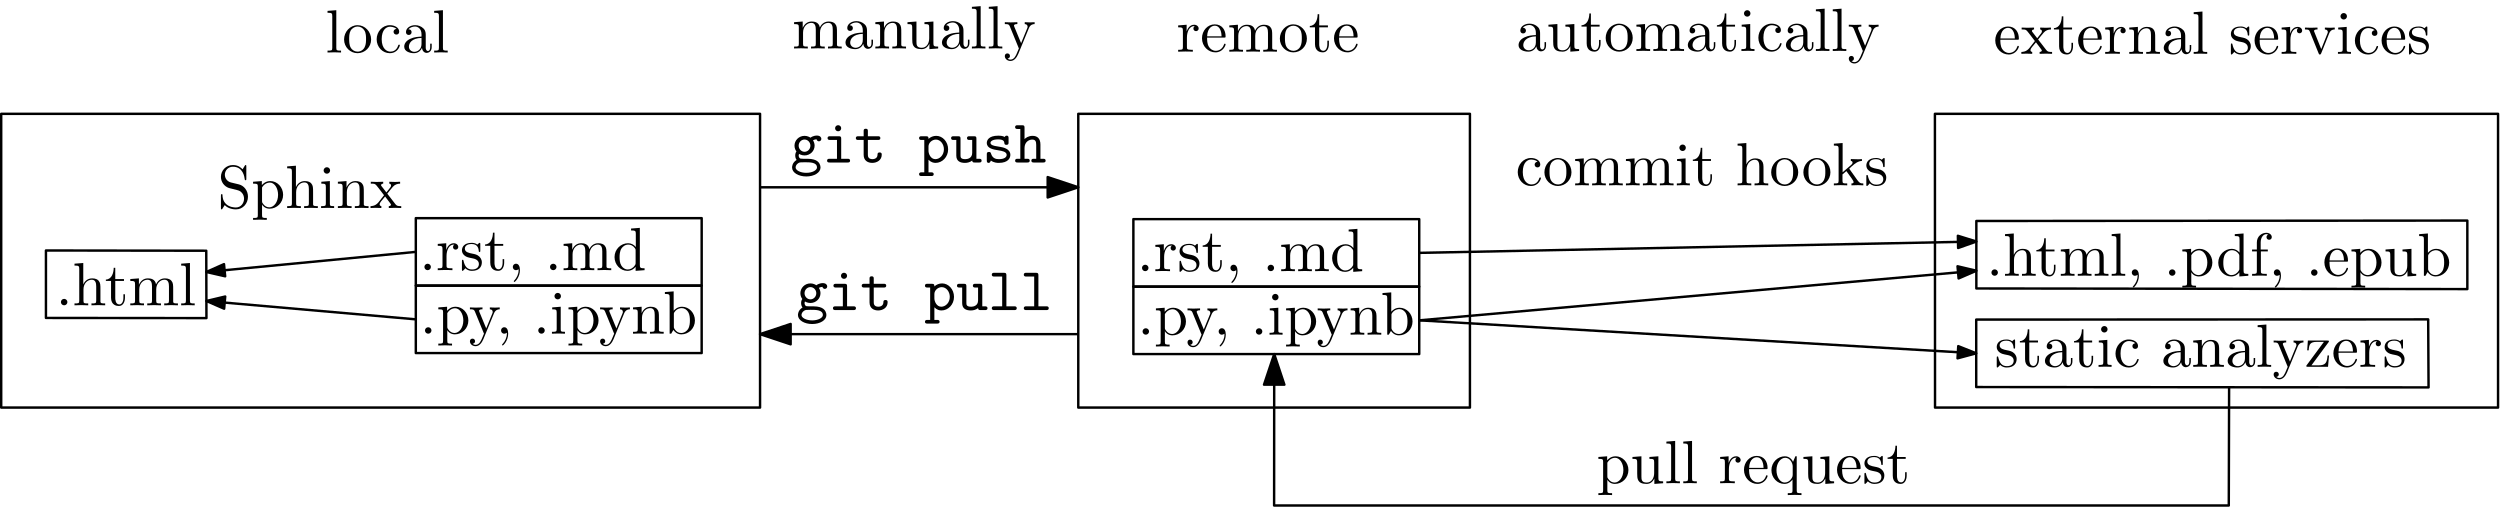<?xml version="1.0" encoding="UTF-8"?>
<svg xmlns="http://www.w3.org/2000/svg" xmlns:xlink="http://www.w3.org/1999/xlink" width="806pt" height="164pt" viewBox="0 0 806 164" version="1.1">
<defs>
<g>
<symbol overflow="visible" id="glyph0-0">
<path style="stroke:none;" d=""/>
</symbol>
<symbol overflow="visible" id="glyph0-1">
<path style="stroke:none;" d="M 3.781 -1.047 C 3.781 -1.609 3.297 -2.078 2.734 -2.078 C 2.156 -2.078 1.688 -1.609 1.688 -1.047 C 1.688 -0.469 2.156 0 2.734 0 C 3.297 0 3.781 -0.469 3.781 -1.047 Z M 3.781 -1.047 "/>
</symbol>
<symbol overflow="visible" id="glyph0-2">
<path style="stroke:none;" d="M 3.281 -6.531 L 3.281 -8.688 L 0.547 -8.469 L 0.547 -7.859 C 1.922 -7.859 2.078 -7.719 2.078 -6.766 L 2.078 -1.5 C 2.078 -0.609 1.875 -0.609 0.547 -0.609 L 0.547 0 C 1.312 -0.016 2.234 -0.062 2.797 -0.062 C 3.578 -0.062 4.5 -0.062 5.281 0 L 5.281 -0.609 L 4.875 -0.609 C 3.422 -0.609 3.375 -0.828 3.375 -1.531 L 3.375 -4.562 C 3.375 -6.5 4.203 -8.25 5.703 -8.25 C 5.844 -8.25 5.875 -8.25 5.922 -8.234 C 5.859 -8.219 5.469 -7.984 5.469 -7.469 C 5.469 -6.922 5.875 -6.625 6.312 -6.625 C 6.656 -6.625 7.156 -6.859 7.156 -7.484 C 7.156 -8.125 6.547 -8.688 5.703 -8.688 C 4.266 -8.688 3.562 -7.375 3.281 -6.531 Z M 3.281 -6.531 "/>
</symbol>
<symbol overflow="visible" id="glyph0-3">
<path style="stroke:none;" d="M 4.094 -3.812 C 4.516 -3.734 6.125 -3.422 6.125 -2 C 6.125 -1 5.438 -0.219 3.906 -0.219 C 2.266 -0.219 1.547 -1.344 1.172 -3 C 1.125 -3.266 1.094 -3.344 0.906 -3.344 C 0.656 -3.344 0.656 -3.203 0.656 -2.844 L 0.656 -0.25 C 0.656 0.078 0.656 0.219 0.859 0.219 C 0.969 0.219 0.984 0.203 1.359 -0.172 C 1.391 -0.219 1.391 -0.25 1.75 -0.625 C 2.609 0.203 3.5 0.219 3.906 0.219 C 6.172 0.219 7.078 -1.094 7.078 -2.516 C 7.078 -3.562 6.484 -4.141 6.25 -4.391 C 5.609 -5.016 4.828 -5.172 4.016 -5.328 C 2.906 -5.547 1.594 -5.797 1.594 -6.938 C 1.594 -7.625 2.109 -8.438 3.797 -8.438 C 5.953 -8.438 6.047 -6.656 6.094 -6.047 C 6.109 -5.875 6.297 -5.875 6.328 -5.875 C 6.578 -5.875 6.578 -5.969 6.578 -6.344 L 6.578 -8.328 C 6.578 -8.672 6.578 -8.812 6.375 -8.812 C 6.266 -8.812 6.234 -8.812 5.969 -8.562 C 5.922 -8.484 5.719 -8.312 5.641 -8.25 C 4.891 -8.812 4.094 -8.812 3.797 -8.812 C 1.391 -8.812 0.656 -7.484 0.656 -6.391 C 0.656 -5.703 0.969 -5.156 1.5 -4.719 C 2.125 -4.203 2.672 -4.094 4.094 -3.812 Z M 4.094 -3.812 "/>
</symbol>
<symbol overflow="visible" id="glyph0-4">
<path style="stroke:none;" d="M 3.406 -7.859 L 6.219 -7.859 L 6.219 -8.469 L 3.406 -8.469 L 3.406 -12.094 L 2.906 -12.094 C 2.891 -10.484 2.297 -8.375 0.375 -8.297 L 0.375 -7.859 L 2.047 -7.859 L 2.047 -2.438 C 2.047 -0.016 3.875 0.219 4.578 0.219 C 5.969 0.219 6.531 -1.172 6.531 -2.438 L 6.531 -3.562 L 6.031 -3.562 L 6.031 -2.484 C 6.031 -1.016 5.438 -0.281 4.719 -0.281 C 3.406 -0.281 3.406 -2.062 3.406 -2.391 Z M 3.406 -7.859 "/>
</symbol>
<symbol overflow="visible" id="glyph0-5">
<path style="stroke:none;" d="M 3.984 -0.016 C 3.984 -1.281 3.516 -2.078 2.734 -2.078 C 2.047 -2.078 1.688 -1.547 1.688 -1.047 C 1.688 -0.531 2.031 0 2.734 0 C 3.047 0 3.281 -0.125 3.484 -0.281 L 3.516 -0.312 C 3.531 -0.312 3.562 -0.297 3.562 -0.016 C 3.562 1.234 3 2.438 2.141 3.359 C 2.031 3.484 2 3.5 2 3.578 C 2 3.719 2.109 3.797 2.203 3.797 C 2.438 3.797 3.984 2.234 3.984 -0.016 Z M 3.984 -0.016 "/>
</symbol>
<symbol overflow="visible" id="glyph0-6">
<path style="stroke:none;" d="M 2.156 -6.766 L 2.156 -1.5 C 2.156 -0.609 1.953 -0.609 0.625 -0.609 L 0.625 0 C 1.312 -0.016 2.312 -0.062 2.844 -0.062 C 3.359 -0.062 4.391 -0.016 5.047 0 L 5.047 -0.609 C 3.734 -0.609 3.516 -0.609 3.516 -1.5 L 3.516 -5.109 C 3.516 -7.156 4.906 -8.25 6.172 -8.25 C 7.406 -8.25 7.625 -7.188 7.625 -6.078 L 7.625 -1.5 C 7.625 -0.609 7.406 -0.609 6.094 -0.609 L 6.094 0 C 6.781 -0.016 7.781 -0.062 8.312 -0.062 C 8.828 -0.062 9.844 -0.016 10.516 0 L 10.516 -0.609 C 9.203 -0.609 8.984 -0.609 8.984 -1.5 L 8.984 -5.109 C 8.984 -7.156 10.375 -8.25 11.641 -8.25 C 12.875 -8.25 13.094 -7.188 13.094 -6.078 L 13.094 -1.5 C 13.094 -0.609 12.875 -0.609 11.562 -0.609 L 11.562 0 C 12.25 -0.016 13.25 -0.062 13.781 -0.062 C 14.297 -0.062 15.312 -0.016 15.984 0 L 15.984 -0.609 C 14.953 -0.609 14.469 -0.609 14.453 -1.203 L 14.453 -4.953 C 14.453 -6.641 14.453 -7.25 13.844 -7.953 C 13.562 -8.297 12.922 -8.688 11.781 -8.688 C 10.125 -8.688 9.266 -7.516 8.922 -6.766 C 8.656 -8.469 7.188 -8.688 6.312 -8.688 C 4.875 -8.688 3.953 -7.844 3.406 -6.625 L 3.406 -8.688 L 0.625 -8.469 L 0.625 -7.859 C 2 -7.859 2.156 -7.719 2.156 -6.766 Z M 2.156 -6.766 "/>
</symbol>
<symbol overflow="visible" id="glyph0-7">
<path style="stroke:none;" d="M 7.469 -1.078 L 7.469 0.219 L 10.359 0 L 10.359 -0.609 C 8.984 -0.609 8.828 -0.75 8.828 -1.703 L 8.828 -13.641 L 6 -13.422 L 6 -12.812 C 7.375 -12.812 7.531 -12.672 7.531 -11.719 L 7.531 -7.469 C 6.953 -8.172 6.109 -8.688 5.047 -8.688 C 2.734 -8.688 0.672 -6.766 0.672 -4.219 C 0.672 -1.734 2.594 0.219 4.828 0.219 C 6.094 0.219 6.984 -0.453 7.469 -1.078 Z M 7.469 -6.344 L 7.469 -2.312 C 7.469 -1.969 7.469 -1.922 7.25 -1.594 C 6.656 -0.656 5.781 -0.219 4.938 -0.219 C 4.047 -0.219 3.344 -0.734 2.875 -1.469 C 2.359 -2.281 2.297 -3.406 2.297 -4.203 C 2.297 -4.938 2.344 -6.109 2.906 -7 C 3.328 -7.609 4.062 -8.25 5.125 -8.25 C 5.812 -8.25 6.641 -7.953 7.25 -7.078 C 7.469 -6.734 7.469 -6.703 7.469 -6.344 Z M 7.469 -6.344 "/>
</symbol>
<symbol overflow="visible" id="glyph0-8">
<path style="stroke:none;" d="M 3.375 -7.391 L 3.375 -8.688 L 0.547 -8.469 L 0.547 -7.859 C 1.953 -7.859 2.078 -7.75 2.078 -6.875 L 2.078 2.312 C 2.078 3.203 1.875 3.203 0.547 3.203 L 0.547 3.812 C 1.219 3.797 2.234 3.75 2.75 3.75 C 3.281 3.75 4.281 3.797 4.969 3.812 L 4.969 3.203 C 3.656 3.203 3.438 3.203 3.438 2.312 L 3.438 -1.156 C 3.531 -0.844 4.359 0.219 5.859 0.219 C 8.203 0.219 10.234 -1.703 10.234 -4.25 C 10.234 -6.734 8.328 -8.688 6.125 -8.688 C 4.594 -8.688 3.781 -7.828 3.375 -7.391 Z M 3.438 -2.234 L 3.438 -6.625 C 4.016 -7.625 4.969 -8.203 5.969 -8.203 C 7.406 -8.203 8.609 -6.469 8.609 -4.25 C 8.609 -1.875 7.234 -0.219 5.781 -0.219 C 5 -0.219 4.25 -0.609 3.719 -1.422 C 3.438 -1.828 3.438 -1.844 3.438 -2.234 Z M 3.438 -2.234 "/>
</symbol>
<symbol overflow="visible" id="glyph0-9">
<path style="stroke:none;" d="M 8.156 -6.609 C 8.672 -7.844 9.672 -7.859 9.984 -7.859 L 9.984 -8.469 C 9.531 -8.438 8.969 -8.406 8.516 -8.406 C 8.156 -8.406 7.234 -8.453 6.797 -8.469 L 6.797 -7.859 C 7.406 -7.844 7.719 -7.516 7.719 -7.016 C 7.719 -6.828 7.703 -6.781 7.609 -6.547 L 5.625 -1.703 L 3.438 -7 C 3.359 -7.188 3.328 -7.266 3.328 -7.344 C 3.328 -7.859 4.047 -7.859 4.422 -7.859 L 4.422 -8.469 C 3.906 -8.453 2.609 -8.406 2.281 -8.406 C 1.75 -8.406 0.969 -8.438 0.375 -8.469 L 0.375 -7.859 C 1.312 -7.859 1.688 -7.859 1.969 -7.172 L 4.906 0 C 4.812 0.25 4.547 0.906 4.422 1.156 C 3.984 2.234 3.438 3.594 2.188 3.594 C 2.078 3.594 1.625 3.594 1.266 3.25 C 1.875 3.172 2.031 2.734 2.031 2.422 C 2.031 1.906 1.656 1.594 1.203 1.594 C 0.812 1.594 0.375 1.844 0.375 2.438 C 0.375 3.328 1.203 4.031 2.188 4.031 C 3.422 4.031 4.219 2.906 4.703 1.781 Z M 8.156 -6.609 "/>
</symbol>
<symbol overflow="visible" id="glyph0-10">
<path style="stroke:none;" d="M 3.484 -8.688 L 0.734 -8.469 L 0.734 -7.859 C 2 -7.859 2.188 -7.75 2.188 -6.781 L 2.188 -1.5 C 2.188 -0.609 1.969 -0.609 0.656 -0.609 L 0.656 0 C 1.281 -0.016 2.344 -0.062 2.812 -0.062 C 3.5 -0.062 4.188 -0.016 4.859 0 L 4.859 -0.609 C 3.562 -0.609 3.484 -0.703 3.484 -1.469 Z M 3.562 -12.109 C 3.562 -12.734 3.062 -13.156 2.516 -13.156 C 1.906 -13.156 1.469 -12.625 1.469 -12.109 C 1.469 -11.578 1.906 -11.062 2.516 -11.062 C 3.062 -11.062 3.562 -11.484 3.562 -12.109 Z M 3.562 -12.109 "/>
</symbol>
<symbol overflow="visible" id="glyph0-11">
<path style="stroke:none;" d="M 2.156 -6.766 L 2.156 -1.5 C 2.156 -0.609 1.953 -0.609 0.625 -0.609 L 0.625 0 C 1.312 -0.016 2.312 -0.062 2.844 -0.062 C 3.359 -0.062 4.391 -0.016 5.047 0 L 5.047 -0.609 C 3.734 -0.609 3.516 -0.609 3.516 -1.5 L 3.516 -5.109 C 3.516 -7.156 4.906 -8.25 6.172 -8.25 C 7.406 -8.25 7.625 -7.188 7.625 -6.078 L 7.625 -1.5 C 7.625 -0.609 7.406 -0.609 6.094 -0.609 L 6.094 0 C 6.781 -0.016 7.781 -0.062 8.312 -0.062 C 8.828 -0.062 9.844 -0.016 10.516 0 L 10.516 -0.609 C 9.5 -0.609 9 -0.609 8.984 -1.203 L 8.984 -4.953 C 8.984 -6.641 8.984 -7.25 8.375 -7.953 C 8.094 -8.297 7.453 -8.688 6.312 -8.688 C 4.875 -8.688 3.953 -7.844 3.406 -6.625 L 3.406 -8.688 L 0.625 -8.469 L 0.625 -7.859 C 2 -7.859 2.156 -7.719 2.156 -6.766 Z M 2.156 -6.766 "/>
</symbol>
<symbol overflow="visible" id="glyph0-12">
<path style="stroke:none;" d="M 3.375 -7.406 L 3.375 -13.641 L 0.547 -13.422 L 0.547 -12.812 C 1.922 -12.812 2.078 -12.672 2.078 -11.719 L 2.078 0 L 2.578 0 C 2.594 -0.016 2.75 -0.297 3.281 -1.219 C 3.578 -0.766 4.406 0.219 5.859 0.219 C 8.203 0.219 10.234 -1.703 10.234 -4.25 C 10.234 -6.734 8.312 -8.688 6.078 -8.688 C 4.547 -8.688 3.703 -7.766 3.375 -7.406 Z M 3.438 -2.234 L 3.438 -6.297 C 3.438 -6.656 3.438 -6.688 3.656 -7 C 4.422 -8.094 5.5 -8.25 5.969 -8.25 C 6.859 -8.25 7.562 -7.75 8.047 -7 C 8.547 -6.188 8.609 -5.078 8.609 -4.266 C 8.609 -3.531 8.562 -2.359 8 -1.469 C 7.594 -0.859 6.844 -0.219 5.781 -0.219 C 4.891 -0.219 4.188 -0.688 3.719 -1.422 C 3.438 -1.828 3.438 -1.891 3.438 -2.234 Z M 3.438 -2.234 "/>
</symbol>
<symbol overflow="visible" id="glyph0-13">
<path style="stroke:none;" d="M 2.156 -1.5 C 2.156 -0.609 1.953 -0.609 0.625 -0.609 L 0.625 0 C 1.312 -0.016 2.312 -0.062 2.844 -0.062 C 3.359 -0.062 4.391 -0.016 5.047 0 L 5.047 -0.609 C 3.734 -0.609 3.516 -0.609 3.516 -1.5 L 3.516 -5.109 C 3.516 -7.156 4.906 -8.25 6.172 -8.25 C 7.406 -8.25 7.625 -7.188 7.625 -6.078 L 7.625 -1.5 C 7.625 -0.609 7.406 -0.609 6.094 -0.609 L 6.094 0 C 6.781 -0.016 7.781 -0.062 8.312 -0.062 C 8.828 -0.062 9.844 -0.016 10.516 0 L 10.516 -0.609 C 9.5 -0.609 9 -0.609 8.984 -1.203 L 8.984 -4.953 C 8.984 -6.641 8.984 -7.25 8.375 -7.953 C 8.094 -8.297 7.453 -8.688 6.312 -8.688 C 4.656 -8.688 3.797 -7.516 3.453 -6.766 L 3.453 -13.641 L 0.625 -13.422 L 0.625 -12.812 C 2 -12.812 2.156 -12.672 2.156 -11.719 Z M 2.156 -1.5 "/>
</symbol>
<symbol overflow="visible" id="glyph0-14">
<path style="stroke:none;" d="M 3.484 -13.641 L 0.656 -13.422 L 0.656 -12.812 C 2.031 -12.812 2.188 -12.672 2.188 -11.719 L 2.188 -1.5 C 2.188 -0.609 1.969 -0.609 0.656 -0.609 L 0.656 0 C 1.297 -0.016 2.344 -0.062 2.828 -0.062 C 3.328 -0.062 4.281 -0.016 5.016 0 L 5.016 -0.609 C 3.703 -0.609 3.484 -0.609 3.484 -1.5 Z M 3.484 -13.641 "/>
</symbol>
<symbol overflow="visible" id="glyph0-15">
<path style="stroke:none;" d="M 6.859 -7.625 L 4.344 -8.234 C 3.125 -8.531 2.359 -9.594 2.359 -10.734 C 2.359 -12.109 3.422 -13.312 4.953 -13.312 C 8.234 -13.312 8.672 -10.078 8.781 -9.203 C 8.812 -9.078 8.812 -8.969 9.016 -8.969 C 9.281 -8.969 9.281 -9.062 9.281 -9.438 L 9.281 -13.391 C 9.281 -13.719 9.281 -13.859 9.062 -13.859 C 8.922 -13.859 8.906 -13.844 8.766 -13.609 L 8.078 -12.484 C 7.484 -13.047 6.688 -13.859 4.938 -13.859 C 2.75 -13.859 1.094 -12.125 1.094 -10.047 C 1.094 -8.406 2.141 -6.984 3.672 -6.453 C 3.891 -6.375 4.891 -6.125 6.266 -5.797 C 6.797 -5.656 7.391 -5.516 7.938 -4.797 C 8.359 -4.281 8.547 -3.641 8.547 -2.984 C 8.547 -1.594 7.562 -0.172 5.922 -0.172 C 5.344 -0.172 3.859 -0.281 2.812 -1.234 C 1.672 -2.297 1.609 -3.562 1.594 -4.266 C 1.578 -4.469 1.422 -4.469 1.359 -4.469 C 1.094 -4.469 1.094 -4.328 1.094 -3.969 L 1.094 -0.047 C 1.094 0.297 1.094 0.438 1.312 0.438 C 1.453 0.438 1.469 0.391 1.609 0.172 C 1.609 0.156 1.672 0.094 2.312 -0.938 C 2.922 -0.281 4.188 0.438 5.938 0.438 C 8.234 0.438 9.812 -1.5 9.812 -3.656 C 9.812 -5.625 8.516 -7.234 6.859 -7.625 Z M 6.859 -7.625 "/>
</symbol>
<symbol overflow="visible" id="glyph0-16">
<path style="stroke:none;" d="M 5.641 -4.625 C 6.234 -5.359 6.984 -6.328 7.453 -6.844 C 8.062 -7.547 8.859 -7.844 9.781 -7.859 L 9.781 -8.469 C 9.281 -8.438 8.688 -8.406 8.172 -8.406 C 7.594 -8.406 6.547 -8.453 6.297 -8.469 L 6.297 -7.859 C 6.703 -7.828 6.859 -7.562 6.859 -7.25 C 6.859 -6.938 6.656 -6.688 6.562 -6.562 L 5.344 -5.031 L 3.812 -7.016 C 3.641 -7.219 3.641 -7.25 3.641 -7.375 C 3.641 -7.672 3.938 -7.844 4.328 -7.859 L 4.328 -8.469 C 3.812 -8.453 2.516 -8.406 2.203 -8.406 C 1.781 -8.406 0.859 -8.438 0.328 -8.469 L 0.328 -7.859 C 1.703 -7.859 1.734 -7.844 2.656 -6.656 L 4.594 -4.125 L 2.75 -1.781 C 1.812 -0.656 0.656 -0.609 0.234 -0.609 L 0.234 0 C 0.75 -0.047 1.359 -0.062 1.875 -0.062 C 2.438 -0.062 3.266 -0.016 3.734 0 L 3.734 -0.609 C 3.297 -0.672 3.172 -0.922 3.172 -1.219 C 3.172 -1.656 3.734 -2.297 4.938 -3.719 L 6.422 -1.75 C 6.578 -1.531 6.844 -1.219 6.844 -1.094 C 6.844 -0.922 6.656 -0.625 6.125 -0.609 L 6.125 0 C 6.719 -0.016 7.828 -0.062 8.25 -0.062 C 8.781 -0.062 9.547 -0.047 10.141 0 L 10.141 -0.609 C 9.078 -0.609 8.734 -0.656 8.281 -1.219 Z M 5.641 -4.625 "/>
</symbol>
<symbol overflow="visible" id="glyph0-17">
<path style="stroke:none;" d="M 6.547 -1.5 C 6.625 -0.703 7.156 0.125 8.078 0.125 C 8.484 0.125 9.688 -0.156 9.688 -1.75 L 9.688 -2.844 L 9.203 -2.844 L 9.203 -1.75 C 9.203 -0.609 8.703 -0.484 8.484 -0.484 C 7.844 -0.484 7.766 -1.375 7.766 -1.469 L 7.766 -5.406 C 7.766 -6.234 7.766 -7 7.062 -7.719 C 6.297 -8.484 5.312 -8.812 4.359 -8.812 C 2.75 -8.812 1.391 -7.875 1.391 -6.578 C 1.391 -6 1.781 -5.656 2.297 -5.656 C 2.844 -5.656 3.203 -6.047 3.203 -6.562 C 3.203 -6.797 3.109 -7.453 2.203 -7.469 C 2.734 -8.156 3.703 -8.375 4.328 -8.375 C 5.281 -8.375 6.406 -7.609 6.406 -5.859 L 6.406 -5.125 C 5.406 -5.078 4.031 -5.016 2.797 -4.422 C 1.312 -3.75 0.828 -2.734 0.828 -1.875 C 0.828 -0.281 2.734 0.219 3.969 0.219 C 5.266 0.219 6.172 -0.562 6.547 -1.5 Z M 6.406 -4.719 L 6.406 -2.75 C 6.406 -0.891 5 -0.219 4.109 -0.219 C 3.141 -0.219 2.344 -0.906 2.344 -1.891 C 2.344 -2.969 3.172 -4.594 6.406 -4.719 Z M 6.406 -4.719 "/>
</symbol>
<symbol overflow="visible" id="glyph0-18">
<path style="stroke:none;" d="M 7.688 -1.547 L 7.688 0.219 L 10.516 0 L 10.516 -0.609 C 9.141 -0.609 8.984 -0.75 8.984 -1.703 L 8.984 -8.688 L 6.094 -8.469 L 6.094 -7.859 C 7.469 -7.859 7.625 -7.719 7.625 -6.766 L 7.625 -3.266 C 7.625 -1.547 6.688 -0.219 5.25 -0.219 C 3.594 -0.219 3.516 -1.141 3.516 -2.156 L 3.516 -8.688 L 0.625 -8.469 L 0.625 -7.859 C 2.156 -7.859 2.156 -7.797 2.156 -6.047 L 2.156 -3.109 C 2.156 -1.578 2.156 0.219 5.156 0.219 C 6.25 0.219 7.109 -0.328 7.688 -1.547 Z M 7.688 -1.547 "/>
</symbol>
<symbol overflow="visible" id="glyph0-19">
<path style="stroke:none;" d="M 2.297 -4.281 C 2.297 -7.484 3.906 -8.312 4.953 -8.312 C 5.125 -8.312 6.375 -8.297 7.062 -7.594 C 6.25 -7.531 6.125 -6.938 6.125 -6.688 C 6.125 -6.172 6.484 -5.781 7.031 -5.781 C 7.547 -5.781 7.938 -6.109 7.938 -6.703 C 7.938 -8.047 6.453 -8.812 4.938 -8.812 C 2.484 -8.812 0.672 -6.688 0.672 -4.25 C 0.672 -1.734 2.609 0.219 4.891 0.219 C 7.531 0.219 8.156 -2.141 8.156 -2.344 C 8.156 -2.531 7.953 -2.531 7.906 -2.531 C 7.719 -2.531 7.688 -2.453 7.641 -2.344 C 7.078 -0.516 5.797 -0.281 5.078 -0.281 C 4.031 -0.281 2.297 -1.125 2.297 -4.281 Z M 2.297 -4.281 "/>
</symbol>
<symbol overflow="visible" id="glyph0-20">
<path style="stroke:none;" d="M 7.672 -7.875 C 7.844 -8.094 7.844 -8.141 7.844 -8.219 C 7.844 -8.469 7.688 -8.469 7.328 -8.469 L 1.047 -8.469 L 0.828 -5.312 L 1.312 -5.312 C 1.438 -7.312 1.812 -8.047 3.969 -8.047 L 6.219 -8.047 L 0.734 -0.625 C 0.547 -0.406 0.547 -0.375 0.547 -0.281 C 0.547 0 0.688 0 1.062 0 L 7.547 0 L 7.875 -3.672 L 7.391 -3.672 C 7.219 -1.359 6.797 -0.484 4.516 -0.484 L 2.203 -0.484 Z M 7.672 -7.875 "/>
</symbol>
<symbol overflow="visible" id="glyph0-21">
<path style="stroke:none;" d="M 2.203 -4.953 C 2.312 -7.875 3.969 -8.375 4.641 -8.375 C 6.656 -8.375 6.859 -5.719 6.859 -4.953 Z M 2.188 -4.547 L 7.672 -4.547 C 8.094 -4.547 8.156 -4.547 8.156 -4.953 C 8.156 -6.906 7.094 -8.812 4.641 -8.812 C 2.359 -8.812 0.547 -6.781 0.547 -4.328 C 0.547 -1.688 2.609 0.219 4.875 0.219 C 7.266 0.219 8.156 -1.969 8.156 -2.344 C 8.156 -2.531 8 -2.578 7.906 -2.578 C 7.719 -2.578 7.688 -2.453 7.641 -2.297 C 6.953 -0.281 5.188 -0.281 5 -0.281 C 4.016 -0.281 3.219 -0.859 2.766 -1.594 C 2.188 -2.531 2.188 -3.828 2.188 -4.547 Z M 2.188 -4.547 "/>
</symbol>
<symbol overflow="visible" id="glyph0-22">
<path style="stroke:none;" d="M 3.438 -8.469 L 3.438 -10.75 C 3.438 -12.484 4.391 -13.422 5.25 -13.422 C 5.312 -13.422 5.609 -13.422 5.891 -13.281 C 5.656 -13.203 5.312 -12.953 5.312 -12.469 C 5.312 -12.016 5.625 -11.609 6.156 -11.609 C 6.719 -11.609 7.016 -12.016 7.016 -12.484 C 7.016 -13.203 6.297 -13.859 5.25 -13.859 C 3.875 -13.859 2.203 -12.812 2.203 -10.734 L 2.203 -8.469 L 0.656 -8.469 L 0.656 -7.859 L 2.203 -7.859 L 2.203 -1.5 C 2.203 -0.609 1.984 -0.609 0.672 -0.609 L 0.672 0 C 1.438 -0.016 2.359 -0.062 2.906 -0.062 C 3.703 -0.062 4.625 -0.062 5.406 0 L 5.406 -0.609 L 5 -0.609 C 3.531 -0.609 3.5 -0.828 3.5 -1.531 L 3.5 -7.859 L 5.734 -7.859 L 5.734 -8.469 Z M 3.438 -8.469 "/>
</symbol>
<symbol overflow="visible" id="glyph0-23">
<path style="stroke:none;" d="M 7.469 -1.203 L 7.469 2.312 C 7.469 3.203 7.25 3.203 5.938 3.203 L 5.938 3.812 C 6.609 3.797 7.625 3.75 8.141 3.75 C 8.672 3.75 9.672 3.797 10.359 3.812 L 10.359 3.203 C 9.047 3.203 8.828 3.203 8.828 2.312 L 8.828 -8.688 L 8.391 -8.688 L 7.641 -6.906 C 7.391 -7.453 6.578 -8.688 5.016 -8.688 C 2.734 -8.688 0.672 -6.781 0.672 -4.219 C 0.672 -1.766 2.578 0.219 4.859 0.219 C 6.234 0.219 7.031 -0.625 7.469 -1.203 Z M 7.531 -5.438 L 7.531 -2.672 C 7.531 -2.047 7.172 -1.5 6.734 -1.016 C 6.484 -0.75 5.859 -0.219 4.938 -0.219 C 3.5 -0.219 2.297 -1.969 2.297 -4.219 C 2.297 -6.562 3.672 -8.203 5.125 -8.203 C 6.703 -8.203 7.531 -6.484 7.531 -5.438 Z M 7.531 -5.438 "/>
</symbol>
<symbol overflow="visible" id="glyph0-24">
<path style="stroke:none;" d="M 9.266 -4.203 C 9.266 -6.719 7.297 -8.812 4.906 -8.812 C 2.453 -8.812 0.547 -6.656 0.547 -4.203 C 0.547 -1.672 2.594 0.219 4.891 0.219 C 7.266 0.219 9.266 -1.703 9.266 -4.203 Z M 4.906 -0.281 C 4.062 -0.281 3.203 -0.688 2.672 -1.594 C 2.188 -2.453 2.188 -3.656 2.188 -4.359 C 2.188 -5.125 2.188 -6.188 2.656 -7.062 C 3.188 -7.953 4.109 -8.375 4.891 -8.375 C 5.766 -8.375 6.609 -7.938 7.109 -7.094 C 7.625 -6.25 7.625 -5.109 7.625 -4.359 C 7.625 -3.656 7.625 -2.594 7.188 -1.734 C 6.766 -0.844 5.891 -0.281 4.906 -0.281 Z M 4.906 -0.281 "/>
</symbol>
<symbol overflow="visible" id="glyph0-25">
<path style="stroke:none;" d="M 2.078 -1.5 C 2.078 -0.609 1.875 -0.609 0.547 -0.609 L 0.547 0 C 1.203 -0.016 2.125 -0.062 2.688 -0.062 C 3.281 -0.062 4.062 -0.047 4.859 0 L 4.859 -0.609 C 3.531 -0.609 3.328 -0.609 3.328 -1.5 L 3.328 -3.516 L 4.578 -4.594 C 6.094 -2.516 6.922 -1.422 6.922 -1.062 C 6.922 -0.688 6.578 -0.609 6.219 -0.609 L 6.219 0 C 6.766 -0.016 7.922 -0.062 8.328 -0.062 C 8.906 -0.062 9.469 -0.047 10.047 0 L 10.047 -0.609 C 9.312 -0.609 8.891 -0.609 8.141 -1.656 L 5.641 -5.172 C 5.625 -5.203 5.516 -5.328 5.516 -5.391 C 5.516 -5.469 6.922 -6.641 7.109 -6.797 C 8.359 -7.797 9.172 -7.844 9.594 -7.859 L 9.594 -8.469 C 9.016 -8.406 8.766 -8.406 8.219 -8.406 C 7.516 -8.406 6.297 -8.453 6.016 -8.469 L 6.016 -7.859 C 6.391 -7.844 6.578 -7.625 6.578 -7.375 C 6.578 -6.984 6.312 -6.734 6.156 -6.609 L 3.375 -4.203 L 3.375 -13.641 L 0.547 -13.422 L 0.547 -12.812 C 1.922 -12.812 2.078 -12.672 2.078 -11.719 Z M 2.078 -1.5 "/>
</symbol>
<symbol overflow="visible" id="glyph0-26">
<path style="stroke:none;" d="M 8.172 -6.547 C 8.359 -7 8.688 -7.844 9.984 -7.859 L 9.984 -8.469 C 9.531 -8.438 8.969 -8.406 8.516 -8.406 C 8.047 -8.406 7.141 -8.453 6.797 -8.469 L 6.797 -7.859 C 7.531 -7.844 7.75 -7.391 7.75 -7.016 C 7.75 -6.844 7.703 -6.766 7.625 -6.547 L 5.625 -1.531 L 3.422 -7.016 C 3.297 -7.266 3.297 -7.312 3.297 -7.344 C 3.297 -7.859 4.062 -7.859 4.422 -7.859 L 4.422 -8.469 C 3.828 -8.453 2.734 -8.406 2.281 -8.406 C 1.75 -8.406 0.969 -8.438 0.375 -8.469 L 0.375 -7.859 C 1.609 -7.859 1.688 -7.75 1.953 -7.141 L 4.781 -0.156 C 4.891 0.125 4.938 0.219 5.188 0.219 C 5.438 0.219 5.516 0.047 5.609 -0.156 Z M 8.172 -6.547 "/>
</symbol>
<symbol overflow="visible" id="glyph1-0">
<path style="stroke:none;" d=""/>
</symbol>
<symbol overflow="visible" id="glyph1-1">
<path style="stroke:none;" d="M 4.578 -3.453 C 3.516 -3.453 2.688 -4.391 2.688 -5.422 C 2.688 -6.547 3.562 -7.406 4.578 -7.406 C 5.641 -7.406 6.469 -6.484 6.469 -5.438 C 6.469 -4.328 5.609 -3.453 4.578 -3.453 Z M 2.812 -2.766 C 2.875 -2.734 3.609 -2.281 4.578 -2.281 C 6.391 -2.281 7.828 -3.703 7.828 -5.438 C 7.828 -6.031 7.641 -6.609 7.312 -7.156 C 7.719 -7.391 8.203 -7.469 8.453 -7.484 C 8.562 -6.953 9.016 -6.828 9.219 -6.828 C 9.547 -6.828 10 -7.062 10 -7.625 C 10 -8.078 9.625 -8.688 8.562 -8.688 C 8.359 -8.688 7.391 -8.672 6.484 -8 C 6.172 -8.219 5.484 -8.594 4.578 -8.594 C 2.734 -8.594 1.344 -7.109 1.344 -5.438 C 1.344 -4.594 1.672 -3.953 1.969 -3.578 C 1.75 -3.266 1.578 -2.828 1.578 -2.234 C 1.578 -1.547 1.844 -1.062 2.031 -0.828 C 0.562 0.062 0.562 1.391 0.562 1.609 C 0.562 3.297 2.641 4.5 5.156 4.5 C 7.672 4.5 9.734 3.281 9.734 1.609 C 9.734 0.891 9.375 -0.094 8.375 -0.625 C 8.125 -0.766 7.297 -1.203 5.516 -1.203 L 4.141 -1.203 C 3.984 -1.203 3.734 -1.203 3.578 -1.234 C 3.281 -1.234 3.172 -1.234 2.922 -1.516 C 2.719 -1.781 2.688 -2.188 2.688 -2.219 C 2.688 -2.297 2.734 -2.578 2.812 -2.766 Z M 5.156 3.328 C 3.188 3.328 1.703 2.484 1.703 1.609 C 1.703 1.266 1.891 0.625 2.516 0.234 C 3 -0.078 3.188 -0.078 4.625 -0.078 C 6.375 -0.078 8.594 -0.078 8.594 1.609 C 8.594 2.484 7.109 3.328 5.156 3.328 Z M 5.156 3.328 "/>
</symbol>
<symbol overflow="visible" id="glyph1-2">
<path style="stroke:none;" d="M 6.078 -7.672 C 6.078 -8.281 5.953 -8.469 5.281 -8.469 L 2.5 -8.469 C 2.203 -8.469 1.688 -8.469 1.688 -7.875 C 1.688 -7.266 2.203 -7.266 2.5 -7.266 L 4.719 -7.266 L 4.719 -1.203 L 2.344 -1.203 C 2.031 -1.203 1.531 -1.203 1.531 -0.594 C 1.531 0 2.047 0 2.344 0 L 8.141 0 C 8.438 0 8.938 0 8.938 -0.594 C 8.938 -1.203 8.438 -1.203 8.141 -1.203 L 6.078 -1.203 Z M 6.078 -11.047 C 6.078 -11.594 5.641 -12.031 5.094 -12.031 C 4.547 -12.031 4.109 -11.594 4.109 -11.047 C 4.109 -10.5 4.547 -10.062 5.094 -10.062 C 5.641 -10.062 6.078 -10.5 6.078 -11.047 Z M 6.078 -11.047 "/>
</symbol>
<symbol overflow="visible" id="glyph1-3">
<path style="stroke:none;" d="M 4.359 -7.266 L 7.594 -7.266 C 7.875 -7.266 8.375 -7.266 8.375 -7.859 C 8.375 -8.469 7.906 -8.469 7.594 -8.469 L 4.359 -8.469 L 4.359 -10.078 C 4.359 -10.453 4.359 -10.891 3.703 -10.891 C 3 -10.891 3 -10.484 3 -10.078 L 3 -8.469 L 1.297 -8.469 C 0.984 -8.469 0.484 -8.469 0.484 -7.859 C 0.484 -7.266 0.984 -7.266 1.281 -7.266 L 3 -7.266 L 3 -2.484 C 3 -0.594 4.344 0.125 5.781 0.125 C 7.234 0.125 8.828 -0.734 8.828 -2.484 C 8.828 -2.828 8.828 -3.25 8.141 -3.25 C 7.484 -3.25 7.469 -2.828 7.469 -2.5 C 7.453 -1.281 6.328 -1.078 5.875 -1.078 C 4.359 -1.078 4.359 -2.109 4.359 -2.594 Z M 4.359 -7.266 "/>
</symbol>
<symbol overflow="visible" id="glyph1-4">
<path style="stroke:none;" d="M 3.266 -5.188 C 3.266 -6.344 4.406 -7.391 5.641 -7.391 C 7.094 -7.391 8.234 -5.953 8.234 -4.25 C 8.234 -2.359 6.859 -1.078 5.484 -1.078 C 3.953 -1.078 3.266 -2.812 3.266 -3.75 Z M 3.266 -0.891 C 4.062 -0.062 4.906 0.125 5.547 0.125 C 7.688 0.125 9.594 -1.75 9.594 -4.25 C 9.594 -6.656 7.844 -8.594 5.766 -8.594 C 4.812 -8.594 3.938 -8.234 3.266 -7.625 C 3.266 -8.203 3.219 -8.469 2.484 -8.469 L 1.047 -8.469 C 0.734 -8.469 0.234 -8.469 0.234 -7.859 C 0.234 -7.266 0.75 -7.266 1.016 -7.266 L 1.906 -7.266 L 1.906 3.172 L 1.047 3.172 C 0.734 3.172 0.234 3.172 0.234 3.781 C 0.234 4.359 0.75 4.359 1.016 4.359 L 4.141 4.359 C 4.422 4.359 4.938 4.359 4.938 3.781 C 4.938 3.172 4.438 3.172 4.125 3.172 L 3.266 3.172 Z M 3.266 -0.891 "/>
</symbol>
<symbol overflow="visible" id="glyph1-5">
<path style="stroke:none;" d="M 7.031 -0.625 C 7.062 0 7.469 0 7.828 0 L 9.266 0 C 9.578 0 10.062 0 10.062 -0.609 C 10.062 -1.203 9.547 -1.203 9.281 -1.203 L 8.391 -1.203 L 8.391 -7.672 C 8.391 -8.281 8.281 -8.469 7.609 -8.469 L 6.172 -8.469 C 5.859 -8.469 5.359 -8.469 5.359 -7.859 C 5.359 -7.266 5.875 -7.266 6.156 -7.266 L 7.031 -7.266 L 7.031 -3.094 C 7.031 -1.312 5.438 -1.078 4.812 -1.078 C 3.266 -1.078 3.266 -1.734 3.266 -2.359 L 3.266 -7.672 C 3.266 -8.281 3.141 -8.469 2.484 -8.469 L 1.047 -8.469 C 0.734 -8.469 0.234 -8.469 0.234 -7.859 C 0.234 -7.266 0.75 -7.266 1.016 -7.266 L 1.906 -7.266 L 1.906 -2.234 C 1.906 -0.359 3.266 0.125 4.703 0.125 C 5.5 0.125 6.312 -0.078 7.031 -0.625 Z M 7.031 -0.625 "/>
</symbol>
<symbol overflow="visible" id="glyph1-6">
<path style="stroke:none;" d="M 5.859 -5.016 C 5.406 -5.094 5.016 -5.156 4.516 -5.25 C 3.953 -5.328 2.609 -5.562 2.609 -6.328 C 2.609 -6.844 3.25 -7.453 5.109 -7.453 C 6.734 -7.453 7.016 -6.859 7.078 -6.344 C 7.094 -6.016 7.141 -5.688 7.75 -5.688 C 8.438 -5.688 8.438 -6.094 8.438 -6.484 L 8.438 -7.844 C 8.438 -8.156 8.438 -8.656 7.844 -8.656 C 7.375 -8.656 7.297 -8.375 7.25 -8.234 C 6.391 -8.656 5.516 -8.656 5.156 -8.656 C 1.875 -8.656 1.422 -7.031 1.422 -6.328 C 1.422 -4.516 3.484 -4.188 5.281 -3.906 C 6.25 -3.75 7.828 -3.5 7.828 -2.453 C 7.828 -1.734 7.094 -1.078 5.312 -1.078 C 4.391 -1.078 3.281 -1.297 2.797 -2.828 C 2.688 -3.188 2.609 -3.406 2.109 -3.406 C 1.422 -3.406 1.422 -2.984 1.422 -2.594 L 1.422 -0.688 C 1.422 -0.375 1.422 0.125 2 0.125 C 2.188 0.125 2.5 0.094 2.734 -0.625 C 3.703 0.078 4.734 0.125 5.281 0.125 C 8.391 0.125 9.016 -1.516 9.016 -2.453 C 9.016 -4.5 6.484 -4.906 5.859 -5.016 Z M 5.859 -5.016 "/>
</symbol>
<symbol overflow="visible" id="glyph1-7">
<path style="stroke:none;" d="M 8.391 -5.766 C 8.391 -7.75 7.391 -8.594 5.844 -8.594 C 4.516 -8.594 3.641 -7.922 3.266 -7.547 L 3.266 -11.203 C 3.266 -11.812 3.141 -12.016 2.484 -12.016 L 1.047 -12.016 C 0.734 -12.016 0.234 -12.016 0.234 -11.406 C 0.234 -10.812 0.75 -10.812 1.016 -10.812 L 1.906 -10.812 L 1.906 -1.203 L 1.047 -1.203 C 0.734 -1.203 0.234 -1.203 0.234 -0.594 C 0.234 0 0.75 0 1.016 0 L 4.141 0 C 4.422 0 4.938 0 4.938 -0.594 C 4.938 -1.203 4.438 -1.203 4.125 -1.203 L 3.266 -1.203 L 3.266 -4.672 C 3.266 -6.641 4.719 -7.391 5.719 -7.391 C 6.766 -7.391 7.031 -6.844 7.031 -5.656 L 7.031 -1.203 L 6.266 -1.203 C 5.953 -1.203 5.469 -1.203 5.469 -0.594 C 5.469 0 6 0 6.266 0 L 9.281 0 C 9.547 0 10.062 0 10.062 -0.594 C 10.062 -1.203 9.578 -1.203 9.266 -1.203 L 8.391 -1.203 Z M 8.391 -5.766 "/>
</symbol>
<symbol overflow="visible" id="glyph1-8">
<path style="stroke:none;" d="M 5.844 -11.203 C 5.844 -11.812 5.719 -12.016 5.047 -12.016 L 1.953 -12.016 C 1.625 -12.016 1.141 -12.016 1.141 -11.406 C 1.141 -10.812 1.656 -10.812 1.922 -10.812 L 4.484 -10.812 L 4.484 -1.203 L 1.953 -1.203 C 1.625 -1.203 1.141 -1.203 1.141 -0.594 C 1.141 0 1.656 0 1.922 0 L 8.391 0 C 8.688 0 9.172 0 9.172 -0.594 C 9.172 -1.203 8.703 -1.203 8.391 -1.203 L 5.844 -1.203 Z M 5.844 -11.203 "/>
</symbol>
<symbol overflow="visible" id="glyph2-0">
<path style="stroke:none;" d=""/>
</symbol>
<symbol overflow="visible" id="glyph2-1">
<path style="stroke:none;" d="M 3.281 -6.531 L 3.281 -8.688 L 0.547 -8.469 L 0.547 -7.859 C 1.922 -7.859 2.078 -7.719 2.078 -6.766 L 2.078 -1.5 C 2.078 -0.609 1.875 -0.609 0.547 -0.609 L 0.547 0 C 1.312 -0.016 2.234 -0.062 2.797 -0.062 C 3.578 -0.062 4.5 -0.062 5.281 0 L 5.281 -0.609 L 4.875 -0.609 C 3.422 -0.609 3.375 -0.828 3.375 -1.531 L 3.375 -4.562 C 3.375 -6.5 4.203 -8.25 5.703 -8.25 C 5.844 -8.25 5.875 -8.25 5.922 -8.234 C 5.859 -8.219 5.469 -7.984 5.469 -7.469 C 5.469 -6.922 5.875 -6.625 6.312 -6.625 C 6.656 -6.625 7.156 -6.859 7.156 -7.484 C 7.156 -8.125 6.547 -8.688 5.703 -8.688 C 4.266 -8.688 3.562 -7.375 3.281 -6.531 Z M 3.281 -6.531 "/>
</symbol>
<symbol overflow="visible" id="glyph2-2">
<path style="stroke:none;" d="M 2.203 -4.953 C 2.312 -7.875 3.969 -8.375 4.641 -8.375 C 6.656 -8.375 6.859 -5.719 6.859 -4.953 Z M 2.188 -4.547 L 7.672 -4.547 C 8.094 -4.547 8.156 -4.547 8.156 -4.953 C 8.156 -6.906 7.094 -8.812 4.641 -8.812 C 2.359 -8.812 0.547 -6.781 0.547 -4.328 C 0.547 -1.688 2.609 0.219 4.875 0.219 C 7.266 0.219 8.156 -1.969 8.156 -2.344 C 8.156 -2.531 8 -2.578 7.906 -2.578 C 7.719 -2.578 7.688 -2.453 7.641 -2.297 C 6.953 -0.281 5.188 -0.281 5 -0.281 C 4.016 -0.281 3.219 -0.859 2.766 -1.594 C 2.188 -2.531 2.188 -3.828 2.188 -4.547 Z M 2.188 -4.547 "/>
</symbol>
<symbol overflow="visible" id="glyph2-3">
<path style="stroke:none;" d="M 2.156 -6.766 L 2.156 -1.5 C 2.156 -0.609 1.953 -0.609 0.625 -0.609 L 0.625 0 C 1.312 -0.016 2.312 -0.062 2.844 -0.062 C 3.359 -0.062 4.391 -0.016 5.047 0 L 5.047 -0.609 C 3.734 -0.609 3.516 -0.609 3.516 -1.5 L 3.516 -5.109 C 3.516 -7.156 4.906 -8.25 6.172 -8.25 C 7.406 -8.25 7.625 -7.188 7.625 -6.078 L 7.625 -1.5 C 7.625 -0.609 7.406 -0.609 6.094 -0.609 L 6.094 0 C 6.781 -0.016 7.781 -0.062 8.312 -0.062 C 8.828 -0.062 9.844 -0.016 10.516 0 L 10.516 -0.609 C 9.203 -0.609 8.984 -0.609 8.984 -1.5 L 8.984 -5.109 C 8.984 -7.156 10.375 -8.25 11.641 -8.25 C 12.875 -8.25 13.094 -7.188 13.094 -6.078 L 13.094 -1.5 C 13.094 -0.609 12.875 -0.609 11.562 -0.609 L 11.562 0 C 12.25 -0.016 13.25 -0.062 13.781 -0.062 C 14.297 -0.062 15.312 -0.016 15.984 0 L 15.984 -0.609 C 14.953 -0.609 14.469 -0.609 14.453 -1.203 L 14.453 -4.953 C 14.453 -6.641 14.453 -7.25 13.844 -7.953 C 13.562 -8.297 12.922 -8.688 11.781 -8.688 C 10.125 -8.688 9.266 -7.516 8.922 -6.766 C 8.656 -8.469 7.188 -8.688 6.312 -8.688 C 4.875 -8.688 3.953 -7.844 3.406 -6.625 L 3.406 -8.688 L 0.625 -8.469 L 0.625 -7.859 C 2 -7.859 2.156 -7.719 2.156 -6.766 Z M 2.156 -6.766 "/>
</symbol>
<symbol overflow="visible" id="glyph2-4">
<path style="stroke:none;" d="M 9.266 -4.203 C 9.266 -6.719 7.297 -8.812 4.906 -8.812 C 2.453 -8.812 0.547 -6.656 0.547 -4.203 C 0.547 -1.672 2.594 0.219 4.891 0.219 C 7.266 0.219 9.266 -1.703 9.266 -4.203 Z M 4.906 -0.281 C 4.062 -0.281 3.203 -0.688 2.672 -1.594 C 2.188 -2.453 2.188 -3.656 2.188 -4.359 C 2.188 -5.125 2.188 -6.188 2.656 -7.062 C 3.188 -7.953 4.109 -8.375 4.891 -8.375 C 5.766 -8.375 6.609 -7.938 7.109 -7.094 C 7.625 -6.25 7.625 -5.109 7.625 -4.359 C 7.625 -3.656 7.625 -2.594 7.188 -1.734 C 6.766 -0.844 5.891 -0.281 4.906 -0.281 Z M 4.906 -0.281 "/>
</symbol>
<symbol overflow="visible" id="glyph2-5">
<path style="stroke:none;" d="M 3.406 -7.859 L 6.219 -7.859 L 6.219 -8.469 L 3.406 -8.469 L 3.406 -12.094 L 2.906 -12.094 C 2.891 -10.484 2.297 -8.375 0.375 -8.297 L 0.375 -7.859 L 2.047 -7.859 L 2.047 -2.438 C 2.047 -0.016 3.875 0.219 4.578 0.219 C 5.969 0.219 6.531 -1.172 6.531 -2.438 L 6.531 -3.562 L 6.031 -3.562 L 6.031 -2.484 C 6.031 -1.016 5.438 -0.281 4.719 -0.281 C 3.406 -0.281 3.406 -2.062 3.406 -2.391 Z M 3.406 -7.859 "/>
</symbol>
</g>
</defs>
<g id="surface26793">
<g style="fill:rgb(0%,0%,0%);fill-opacity:1;">
  <use xlink:href="#glyph0-1" x="135.139" y="87.105"/>
  <use xlink:href="#glyph0-2" x="140.584" y="87.105"/>
  <use xlink:href="#glyph0-3" x="148.271" y="87.105"/>
  <use xlink:href="#glyph0-4" x="156.016" y="87.105"/>
  <use xlink:href="#glyph0-5" x="163.643" y="87.105"/>
  <use xlink:href="#glyph0-1" x="175.634" y="87.105"/>
  <use xlink:href="#glyph0-6" x="181.079" y="87.105"/>
  <use xlink:href="#glyph0-7" x="197.453" y="87.105"/>
</g>
<g style="fill:rgb(0%,0%,0%);fill-opacity:1;">
  <use xlink:href="#glyph0-1" x="135.322" y="107.582"/>
  <use xlink:href="#glyph0-8" x="140.767" y="107.582"/>
  <use xlink:href="#glyph0-9" x="151.127" y="107.582"/>
  <use xlink:href="#glyph0-5" x="159.855" y="107.582"/>
  <use xlink:href="#glyph0-1" x="171.846" y="107.582"/>
  <use xlink:href="#glyph0-10" x="177.291" y="107.582"/>
  <use xlink:href="#glyph0-8" x="182.736" y="107.582"/>
  <use xlink:href="#glyph0-9" x="193.095" y="107.582"/>
  <use xlink:href="#glyph0-11" x="203.455" y="107.582"/>
  <use xlink:href="#glyph0-12" x="213.814" y="107.582"/>
</g>
<path style="fill:none;stroke-width:0.4;stroke-linecap:butt;stroke-linejoin:round;stroke:rgb(0%,0%,0%);stroke-opacity:1;stroke-miterlimit:10;" d="M 131.75 703.93 L 131.75 692.907 L 178.46 692.907 L 178.46 703.93 Z M 131.75 703.93 " transform="matrix(1.973,0,0,-1.973,-125.885,1480.936)"/>
<path style="fill:none;stroke-width:0.4;stroke-linecap:butt;stroke-linejoin:round;stroke:rgb(0%,0%,0%);stroke-opacity:1;stroke-miterlimit:10;" d="M 131.75 714.955 L 131.75 703.93 L 178.462 703.93 L 178.462 714.955 Z M 131.75 714.955 " transform="matrix(1.973,0,0,-1.973,-125.885,1480.936)"/>
<path style="fill:none;stroke-width:0.4;stroke-linecap:butt;stroke-linejoin:round;stroke:rgb(0%,0%,0%);stroke-opacity:1;stroke-miterlimit:10;" d="M 71.311 709.671 L 71.311 698.648 L 97.537 698.622 L 97.507 709.631 Z M 71.311 709.671 " transform="matrix(1.973,0,0,-1.973,-125.885,1480.936)"/>
<g style="fill:rgb(0%,0%,0%);fill-opacity:1;">
  <use xlink:href="#glyph0-1" x="17.949" y="98.432"/>
  <use xlink:href="#glyph0-13" x="23.394" y="98.432"/>
  <use xlink:href="#glyph0-4" x="33.754" y="98.432"/>
  <use xlink:href="#glyph0-6" x="41.381" y="98.432"/>
  <use xlink:href="#glyph0-14" x="57.755" y="98.432"/>
</g>
<path style="fill:none;stroke-width:0.4;stroke-linecap:butt;stroke-linejoin:round;stroke:rgb(0%,0%,0%);stroke-opacity:1;stroke-miterlimit:10;" d="M 97.517 706.159 L 131.75 709.443 " transform="matrix(1.973,0,0,-1.973,-125.885,1480.936)"/>
<path style="fill-rule:evenodd;fill:rgb(0%,0%,0%);fill-opacity:1;stroke-width:0.4;stroke-linecap:butt;stroke-linejoin:round;stroke:rgb(0%,0%,0%);stroke-opacity:1;stroke-miterlimit:10;" d="M 97.517 706.159 L 100.599 705.452 L 100.407 707.44 Z M 97.517 706.159 " transform="matrix(1.973,0,0,-1.973,-125.885,1480.936)"/>
<path style="fill:none;stroke-width:0.4;stroke-linecap:butt;stroke-linejoin:round;stroke:rgb(0%,0%,0%);stroke-opacity:1;stroke-miterlimit:10;" d="M 97.529 701.415 L 131.75 698.418 " transform="matrix(1.973,0,0,-1.973,-125.885,1480.936)"/>
<path style="fill-rule:evenodd;fill:rgb(0%,0%,0%);fill-opacity:1;stroke-width:0.4;stroke-linecap:butt;stroke-linejoin:round;stroke:rgb(0%,0%,0%);stroke-opacity:1;stroke-miterlimit:10;" d="M 97.529 701.415 L 100.431 700.158 L 100.605 702.148 Z M 97.529 701.415 " transform="matrix(1.973,0,0,-1.973,-125.885,1480.936)"/>
<g style="fill:rgb(0%,0%,0%);fill-opacity:1;">
  <use xlink:href="#glyph0-15" x="70.133" y="67.065"/>
  <use xlink:href="#glyph0-8" x="81.043" y="67.065"/>
  <use xlink:href="#glyph0-13" x="91.953" y="67.065"/>
  <use xlink:href="#glyph0-10" x="102.863" y="67.065"/>
  <use xlink:href="#glyph0-11" x="108.308" y="67.065"/>
  <use xlink:href="#glyph0-16" x="119.218" y="67.065"/>
</g>
<path style="fill:none;stroke-width:0.4;stroke-linecap:butt;stroke-linejoin:round;stroke:rgb(0%,0%,0%);stroke-opacity:1;stroke-miterlimit:10;" d="M 64 732 L 64 684 L 188.001 684 L 188.001 732 Z M 64 732 " transform="matrix(1.973,0,0,-1.973,-125.885,1480.936)"/>
<g style="fill:rgb(0%,0%,0%);fill-opacity:1;">
  <use xlink:href="#glyph0-1" x="366.492" y="87.426"/>
  <use xlink:href="#glyph0-2" x="371.937" y="87.426"/>
  <use xlink:href="#glyph0-3" x="379.623" y="87.426"/>
  <use xlink:href="#glyph0-4" x="387.368" y="87.426"/>
  <use xlink:href="#glyph0-5" x="394.995" y="87.426"/>
  <use xlink:href="#glyph0-1" x="406.986" y="87.426"/>
  <use xlink:href="#glyph0-6" x="412.431" y="87.426"/>
  <use xlink:href="#glyph0-7" x="428.806" y="87.426"/>
</g>
<g style="fill:rgb(0%,0%,0%);fill-opacity:1;">
  <use xlink:href="#glyph0-1" x="366.675" y="107.902"/>
  <use xlink:href="#glyph0-8" x="372.12" y="107.902"/>
  <use xlink:href="#glyph0-9" x="382.479" y="107.902"/>
  <use xlink:href="#glyph0-5" x="391.207" y="107.902"/>
  <use xlink:href="#glyph0-1" x="403.198" y="107.902"/>
  <use xlink:href="#glyph0-10" x="408.643" y="107.902"/>
  <use xlink:href="#glyph0-8" x="414.088" y="107.902"/>
  <use xlink:href="#glyph0-9" x="424.448" y="107.902"/>
  <use xlink:href="#glyph0-11" x="434.807" y="107.902"/>
  <use xlink:href="#glyph0-12" x="445.167" y="107.902"/>
</g>
<path style="fill:none;stroke-width:0.4;stroke-linecap:butt;stroke-linejoin:round;stroke:rgb(0%,0%,0%);stroke-opacity:1;stroke-miterlimit:10;" d="M 249.004 703.767 L 249.004 692.744 L 295.714 692.744 L 295.714 703.767 Z M 249.004 703.767 " transform="matrix(1.973,0,0,-1.973,-125.885,1480.936)"/>
<path style="fill:none;stroke-width:0.4;stroke-linecap:butt;stroke-linejoin:round;stroke:rgb(0%,0%,0%);stroke-opacity:1;stroke-miterlimit:10;" d="M 249.004 714.793 L 249.004 703.767 L 295.714 703.767 L 295.714 714.793 Z M 249.004 714.793 " transform="matrix(1.973,0,0,-1.973,-125.885,1480.936)"/>
<path style="fill:none;stroke-width:0.4;stroke-linecap:butt;stroke-linejoin:round;stroke:rgb(0%,0%,0%);stroke-opacity:1;stroke-miterlimit:10;" d="M 240 732 L 240 684 L 303.999 684 L 303.999 732 Z M 240 732 " transform="matrix(1.973,0,0,-1.973,-125.885,1480.936)"/>
<g style="fill:rgb(0%,0%,0%);fill-opacity:1;">
  <use xlink:href="#glyph0-6" x="255.386" y="15.625"/>
  <use xlink:href="#glyph0-17" x="271.76" y="15.625"/>
  <use xlink:href="#glyph0-11" x="281.589" y="15.625"/>
  <use xlink:href="#glyph0-18" x="291.948" y="15.625"/>
  <use xlink:href="#glyph0-17" x="302.858" y="15.625"/>
  <use xlink:href="#glyph0-14" x="312.687" y="15.625"/>
  <use xlink:href="#glyph0-14" x="318.132" y="15.625"/>
  <use xlink:href="#glyph0-9" x="323.577" y="15.625"/>
</g>
<g style="fill:rgb(0%,0%,0%);fill-opacity:1;">
  <use xlink:href="#glyph1-1" x="254.803" y="52.391"/>
  <use xlink:href="#glyph1-2" x="265.123" y="52.391"/>
  <use xlink:href="#glyph1-3" x="275.443" y="52.391"/>
  <use xlink:href="#glyph1-4" x="296.083" y="52.391"/>
  <use xlink:href="#glyph1-5" x="306.403" y="52.391"/>
  <use xlink:href="#glyph1-6" x="316.723" y="52.391"/>
  <use xlink:href="#glyph1-7" x="327.043" y="52.391"/>
</g>
<g style="fill:rgb(0%,0%,0%);fill-opacity:1;">
  <use xlink:href="#glyph1-1" x="256.698" y="99.965"/>
  <use xlink:href="#glyph1-2" x="267.018" y="99.965"/>
  <use xlink:href="#glyph1-3" x="277.338" y="99.965"/>
  <use xlink:href="#glyph1-4" x="297.978" y="99.965"/>
  <use xlink:href="#glyph1-5" x="308.298" y="99.965"/>
  <use xlink:href="#glyph1-8" x="318.618" y="99.965"/>
  <use xlink:href="#glyph1-8" x="328.938" y="99.965"/>
</g>
<path style="fill:none;stroke-width:0.4;stroke-linecap:butt;stroke-linejoin:round;stroke:rgb(0%,0%,0%);stroke-opacity:1;stroke-miterlimit:10;" d="M 188.001 719.999 L 240 719.999 " transform="matrix(1.973,0,0,-1.973,-125.885,1480.936)"/>
<path style="fill-rule:evenodd;fill:rgb(0%,0%,0%);fill-opacity:1;stroke-width:0.4;stroke-linecap:butt;stroke-linejoin:round;stroke:rgb(0%,0%,0%);stroke-opacity:1;stroke-miterlimit:10;" d="M 240 719.999 L 235 721.664 L 235 718.334 Z M 240 719.999 " transform="matrix(1.973,0,0,-1.973,-125.885,1480.936)"/>
<path style="fill:none;stroke-width:0.4;stroke-linecap:butt;stroke-linejoin:round;stroke:rgb(0%,0%,0%);stroke-opacity:1;stroke-miterlimit:10;" d="M 188.001 696.001 L 240 696.001 " transform="matrix(1.973,0,0,-1.973,-125.885,1480.936)"/>
<path style="fill-rule:evenodd;fill:rgb(0%,0%,0%);fill-opacity:1;stroke-width:0.4;stroke-linecap:butt;stroke-linejoin:round;stroke:rgb(0%,0%,0%);stroke-opacity:1;stroke-miterlimit:10;" d="M 188.001 696.001 L 193 694.336 L 193 697.666 Z M 188.001 696.001 " transform="matrix(1.973,0,0,-1.973,-125.885,1480.936)"/>
<g style="fill:rgb(0%,0%,0%);fill-opacity:1;">
  <use xlink:href="#glyph2-1" x="379.289" y="16.664"/>
  <use xlink:href="#glyph2-2" x="386.975" y="16.664"/>
  <use xlink:href="#glyph2-3" x="395.703" y="16.664"/>
  <use xlink:href="#glyph2-4" x="412.078" y="16.664"/>
  <use xlink:href="#glyph2-5" x="421.906" y="16.664"/>
  <use xlink:href="#glyph2-2" x="429.533" y="16.664"/>
</g>
<g style="fill:rgb(0%,0%,0%);fill-opacity:1;">
  <use xlink:href="#glyph0-3" x="643.09" y="118.266"/>
  <use xlink:href="#glyph0-4" x="650.835" y="118.266"/>
  <use xlink:href="#glyph0-17" x="658.462" y="118.266"/>
  <use xlink:href="#glyph0-4" x="668.291" y="118.266"/>
  <use xlink:href="#glyph0-10" x="675.918" y="118.266"/>
  <use xlink:href="#glyph0-19" x="681.363" y="118.266"/>
  <use xlink:href="#glyph0-17" x="696.637" y="118.266"/>
  <use xlink:href="#glyph0-11" x="706.466" y="118.266"/>
  <use xlink:href="#glyph0-17" x="717.375" y="118.266"/>
  <use xlink:href="#glyph0-14" x="727.204" y="118.266"/>
  <use xlink:href="#glyph0-9" x="732.649" y="118.266"/>
  <use xlink:href="#glyph0-20" x="743.009" y="118.266"/>
  <use xlink:href="#glyph0-21" x="751.737" y="118.266"/>
  <use xlink:href="#glyph0-2" x="760.464" y="118.266"/>
  <use xlink:href="#glyph0-3" x="768.15" y="118.266"/>
</g>
<path style="fill:none;stroke-width:0.4;stroke-linecap:butt;stroke-linejoin:round;stroke:rgb(0%,0%,0%);stroke-opacity:1;stroke-miterlimit:10;" d="M 386.729 698.379 L 386.729 687.355 L 460.644 687.296 L 460.583 698.412 Z M 386.729 698.379 " transform="matrix(1.973,0,0,-1.973,-125.885,1480.936)"/>
<path style="fill:none;stroke-width:0.4;stroke-linecap:butt;stroke-linejoin:round;stroke:rgb(0%,0%,0%);stroke-opacity:1;stroke-miterlimit:10;" d="M 386.75 714.49 L 386.75 703.465 L 466.981 703.362 L 466.981 714.559 Z M 386.75 714.49 " transform="matrix(1.973,0,0,-1.973,-125.885,1480.936)"/>
<g style="fill:rgb(0%,0%,0%);fill-opacity:1;">
  <use xlink:href="#glyph0-1" x="640.348" y="88.912"/>
  <use xlink:href="#glyph0-13" x="645.793" y="88.912"/>
  <use xlink:href="#glyph0-4" x="656.153" y="88.912"/>
  <use xlink:href="#glyph0-6" x="663.78" y="88.912"/>
  <use xlink:href="#glyph0-14" x="680.154" y="88.912"/>
  <use xlink:href="#glyph0-5" x="685.599" y="88.912"/>
  <use xlink:href="#glyph0-1" x="697.59" y="88.912"/>
  <use xlink:href="#glyph0-8" x="703.035" y="88.912"/>
  <use xlink:href="#glyph0-7" x="714.496" y="88.912"/>
  <use xlink:href="#glyph0-22" x="725.406" y="88.912"/>
  <use xlink:href="#glyph0-5" x="731.401" y="88.912"/>
  <use xlink:href="#glyph0-1" x="743.392" y="88.912"/>
  <use xlink:href="#glyph0-21" x="748.837" y="88.912"/>
  <use xlink:href="#glyph0-8" x="757.565" y="88.912"/>
  <use xlink:href="#glyph0-18" x="768.475" y="88.912"/>
  <use xlink:href="#glyph0-12" x="779.385" y="88.912"/>
</g>
<path style="fill:none;stroke-width:0.4;stroke-linecap:butt;stroke-linejoin:round;stroke:rgb(0%,0%,0%);stroke-opacity:1;stroke-miterlimit:10;" d="M 295.714 709.281 L 386.75 711.136 " transform="matrix(1.973,0,0,-1.973,-125.885,1480.936)"/>
<path style="fill-rule:evenodd;fill:rgb(0%,0%,0%);fill-opacity:1;stroke-width:0.4;stroke-linecap:butt;stroke-linejoin:round;stroke:rgb(0%,0%,0%);stroke-opacity:1;stroke-miterlimit:10;" d="M 386.75 711.136 L 383.731 712.074 L 383.773 710.077 Z M 386.75 711.136 " transform="matrix(1.973,0,0,-1.973,-125.885,1480.936)"/>
<path style="fill:none;stroke-width:0.4;stroke-linecap:butt;stroke-linejoin:round;stroke:rgb(0%,0%,0%);stroke-opacity:1;stroke-miterlimit:10;" d="M 295.714 698.256 L 386.75 706.363 " transform="matrix(1.973,0,0,-1.973,-125.885,1480.936)"/>
<path style="fill-rule:evenodd;fill:rgb(0%,0%,0%);fill-opacity:1;stroke-width:0.4;stroke-linecap:butt;stroke-linejoin:round;stroke:rgb(0%,0%,0%);stroke-opacity:1;stroke-miterlimit:10;" d="M 386.75 706.363 L 383.674 707.091 L 383.852 705.102 Z M 386.75 706.363 " transform="matrix(1.973,0,0,-1.973,-125.885,1480.936)"/>
<path style="fill:none;stroke-width:0.4;stroke-linecap:butt;stroke-linejoin:round;stroke:rgb(0%,0%,0%);stroke-opacity:1;stroke-miterlimit:10;" d="M 428.053 687.322 L 428 668 L 272.001 668 L 272.019 692.744 " transform="matrix(1.973,0,0,-1.973,-125.885,1480.936)"/>
<path style="fill-rule:evenodd;fill:rgb(0%,0%,0%);fill-opacity:1;stroke-width:0.4;stroke-linecap:butt;stroke-linejoin:round;stroke:rgb(0%,0%,0%);stroke-opacity:1;stroke-miterlimit:10;" d="M 272.019 692.744 L 270.35 687.745 L 273.68 687.743 Z M 272.019 692.744 " transform="matrix(1.973,0,0,-1.973,-125.885,1480.936)"/>
<g style="fill:rgb(0%,0%,0%);fill-opacity:1;">
  <use xlink:href="#glyph0-8" x="514.768" y="155.796"/>
  <use xlink:href="#glyph0-18" x="525.677" y="155.796"/>
  <use xlink:href="#glyph0-14" x="536.587" y="155.796"/>
  <use xlink:href="#glyph0-14" x="542.032" y="155.796"/>
  <use xlink:href="#glyph0-2" x="554.023" y="155.796"/>
  <use xlink:href="#glyph0-21" x="561.709" y="155.796"/>
  <use xlink:href="#glyph0-23" x="570.437" y="155.796"/>
  <use xlink:href="#glyph0-18" x="580.797" y="155.796"/>
  <use xlink:href="#glyph0-21" x="591.707" y="155.796"/>
  <use xlink:href="#glyph0-3" x="600.435" y="155.796"/>
  <use xlink:href="#glyph0-4" x="608.18" y="155.796"/>
</g>
<path style="fill:none;stroke-width:0.4;stroke-linecap:butt;stroke-linejoin:round;stroke:rgb(0%,0%,0%);stroke-opacity:1;stroke-miterlimit:10;" d="M 295.714 698.256 L 386.729 692.867 " transform="matrix(1.973,0,0,-1.973,-125.885,1480.936)"/>
<path style="fill-rule:evenodd;fill:rgb(0%,0%,0%);fill-opacity:1;stroke-width:0.4;stroke-linecap:butt;stroke-linejoin:round;stroke:rgb(0%,0%,0%);stroke-opacity:1;stroke-miterlimit:10;" d="M 386.729 692.867 L 383.793 694.041 L 383.676 692.047 Z M 386.729 692.867 " transform="matrix(1.973,0,0,-1.973,-125.885,1480.936)"/>
<g style="fill:rgb(0%,0%,0%);fill-opacity:1;">
  <use xlink:href="#glyph0-14" x="104.939" y="16.928"/>
  <use xlink:href="#glyph0-24" x="110.384" y="16.928"/>
  <use xlink:href="#glyph0-19" x="120.763" y="16.928"/>
  <use xlink:href="#glyph0-17" x="129.491" y="16.928"/>
  <use xlink:href="#glyph0-14" x="139.32" y="16.928"/>
</g>
<path style="fill:none;stroke-width:0.4;stroke-linecap:butt;stroke-linejoin:round;stroke:rgb(0%,0%,0%);stroke-opacity:1;stroke-miterlimit:10;" d="M 379.98 732 L 379.999 684 L 472 684 L 472 732 Z M 379.98 732 " transform="matrix(1.973,0,0,-1.973,-125.885,1480.936)"/>
<g style="fill:rgb(0%,0%,0%);fill-opacity:1;">
  <use xlink:href="#glyph0-17" x="488.759" y="16.436"/>
  <use xlink:href="#glyph0-18" x="498.588" y="16.436"/>
  <use xlink:href="#glyph0-4" x="509.498" y="16.436"/>
  <use xlink:href="#glyph0-24" x="517.125" y="16.436"/>
  <use xlink:href="#glyph0-6" x="526.953" y="16.436"/>
  <use xlink:href="#glyph0-17" x="543.328" y="16.436"/>
  <use xlink:href="#glyph0-4" x="553.157" y="16.436"/>
  <use xlink:href="#glyph0-10" x="560.784" y="16.436"/>
  <use xlink:href="#glyph0-19" x="566.229" y="16.436"/>
  <use xlink:href="#glyph0-17" x="574.957" y="16.436"/>
  <use xlink:href="#glyph0-14" x="584.785" y="16.436"/>
  <use xlink:href="#glyph0-14" x="590.23" y="16.436"/>
  <use xlink:href="#glyph0-9" x="595.675" y="16.436"/>
</g>
<g style="fill:rgb(0%,0%,0%);fill-opacity:1;">
  <use xlink:href="#glyph0-19" x="488.647" y="59.751"/>
  <use xlink:href="#glyph0-24" x="497.375" y="59.751"/>
  <use xlink:href="#glyph0-6" x="507.203" y="59.751"/>
  <use xlink:href="#glyph0-6" x="523.578" y="59.751"/>
  <use xlink:href="#glyph0-10" x="539.953" y="59.751"/>
  <use xlink:href="#glyph0-4" x="545.398" y="59.751"/>
  <use xlink:href="#glyph0-13" x="559.571" y="59.751"/>
  <use xlink:href="#glyph0-24" x="570.48" y="59.751"/>
  <use xlink:href="#glyph0-24" x="580.86" y="59.751"/>
  <use xlink:href="#glyph0-25" x="590.688" y="59.751"/>
  <use xlink:href="#glyph0-3" x="601.048" y="59.751"/>
</g>
<g style="fill:rgb(0%,0%,0%);fill-opacity:1;">
  <use xlink:href="#glyph0-21" x="642.723" y="17.357"/>
  <use xlink:href="#glyph0-16" x="651.451" y="17.357"/>
  <use xlink:href="#glyph0-4" x="661.81" y="17.357"/>
  <use xlink:href="#glyph0-21" x="669.437" y="17.357"/>
  <use xlink:href="#glyph0-2" x="678.165" y="17.357"/>
  <use xlink:href="#glyph0-11" x="685.851" y="17.357"/>
  <use xlink:href="#glyph0-17" x="696.761" y="17.357"/>
  <use xlink:href="#glyph0-14" x="706.59" y="17.357"/>
  <use xlink:href="#glyph0-3" x="718.581" y="17.357"/>
  <use xlink:href="#glyph0-21" x="726.326" y="17.357"/>
  <use xlink:href="#glyph0-2" x="735.054" y="17.357"/>
  <use xlink:href="#glyph0-26" x="742.74" y="17.357"/>
  <use xlink:href="#glyph0-10" x="753.099" y="17.357"/>
  <use xlink:href="#glyph0-19" x="758.544" y="17.357"/>
  <use xlink:href="#glyph0-21" x="767.272" y="17.357"/>
  <use xlink:href="#glyph0-3" x="776" y="17.357"/>
</g>
</g>
</svg>
